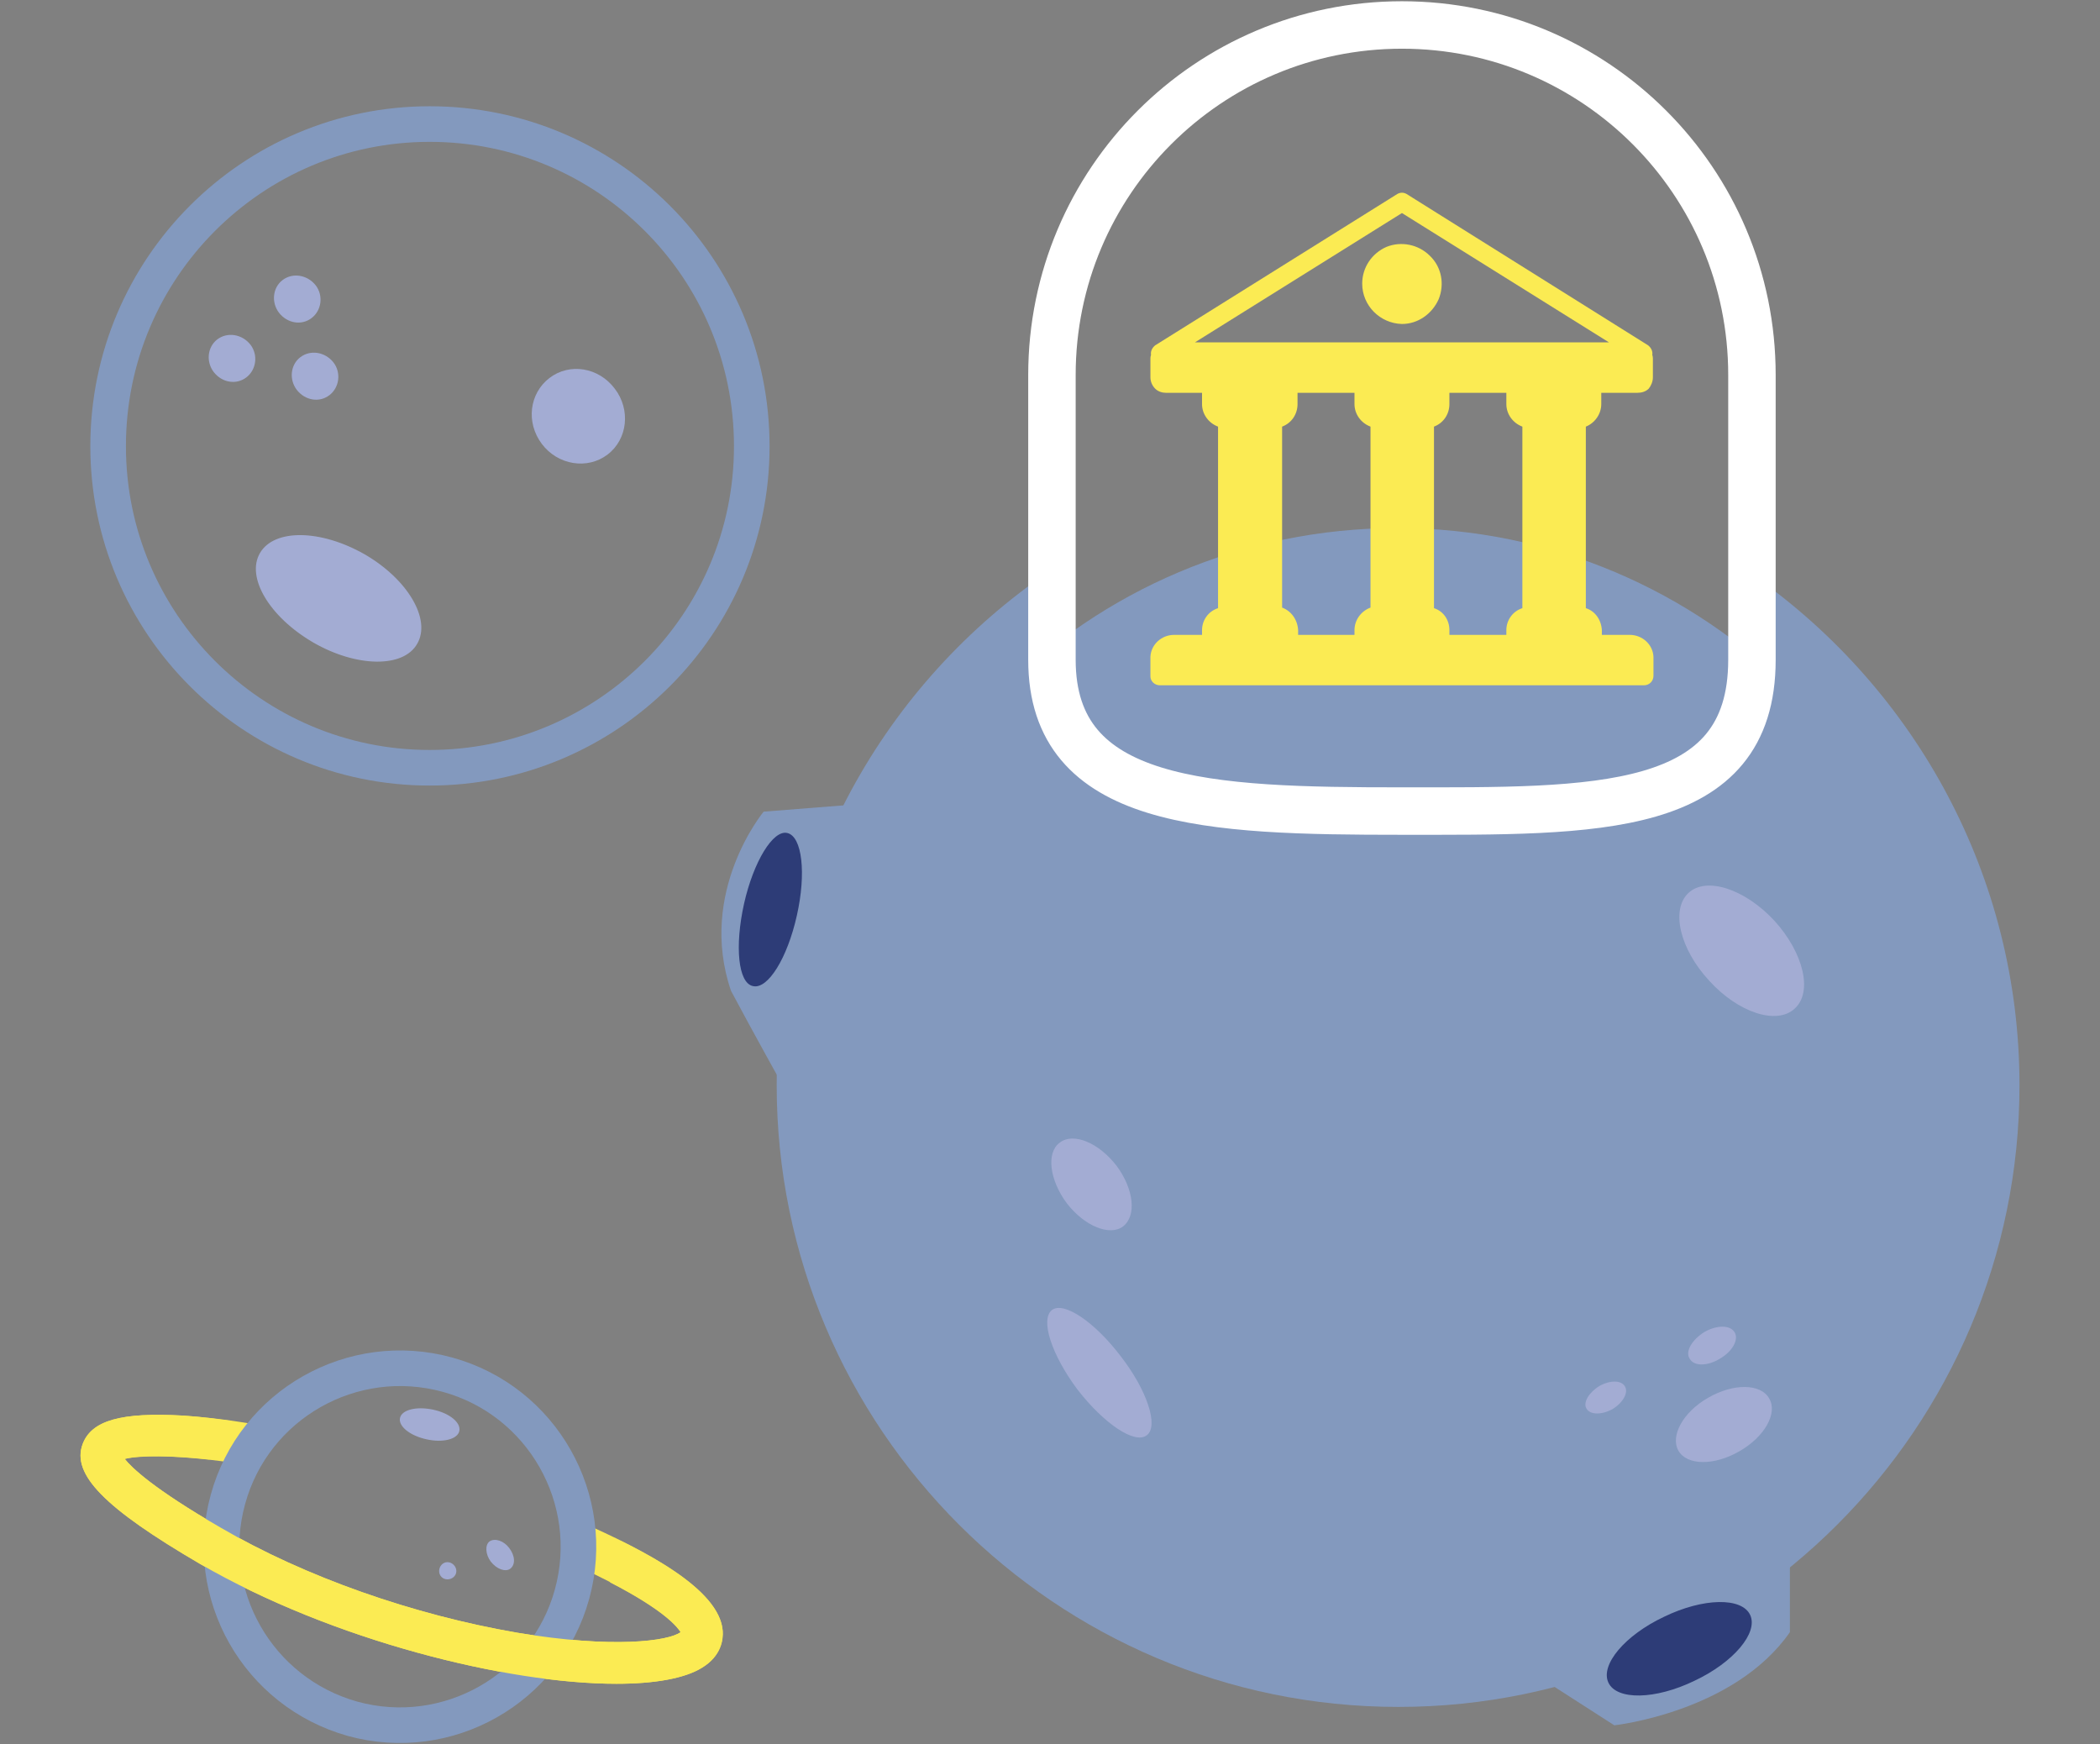 <?xml version="1.0" encoding="UTF-8" standalone="no"?>
<svg
   version="1.2"
   viewBox="0 0 354 294"
   width="354"
   height="294"
   id="svg543"
   sodipodi:docname="stats-law-schools.svg"
   inkscape:version="1.2.2 (732a01da63, 2022-12-09)"
   xmlns:inkscape="http://www.inkscape.org/namespaces/inkscape"
   xmlns:sodipodi="http://sodipodi.sourceforge.net/DTD/sodipodi-0.dtd"
   xmlns="http://www.w3.org/2000/svg"
   xmlns:svg="http://www.w3.org/2000/svg">
  <rect x="0" y="0" width="354" height="294" fill="#808080" stroke="none"/>
  <defs
     id="defs547" />
  <sodipodi:namedview
     id="namedview545"
     pagecolor="#ffffff"
     bordercolor="#000000"
     borderopacity="0.25"
     inkscape:showpageshadow="2"
     inkscape:pageopacity="0.0"
     inkscape:pagecheckerboard="0"
     inkscape:deskcolor="#d1d1d1"
     showgrid="false"
     inkscape:zoom="0.80272109"
     inkscape:cx="40.487288"
     inkscape:cy="117.72458"
     inkscape:window-width="1280"
     inkscape:window-height="945"
     inkscape:window-x="-9"
     inkscape:window-y="-9"
     inkscape:window-maximized="1"
     inkscape:current-layer="svg543" />
  <style
     id="style485">.a{fill:#8399be}.b{fill:none;stroke:#8399be;stroke-miterlimit:10;stroke-width:6}.c{fill:#fbeb53}.d{fill:#a3acd3}.e{fill:none;stroke:#fff;stroke-miterlimit:10;stroke-width:8}.f{fill:#2d3c77}</style>
  <g
     id="g1225"
     transform="translate(13.128,0.11)">
    <path
       class="a"
       d="m 316.8,183.3 c 0,52.2 -42.3,94.5 -94.4,94.5 -52.2,0 -94.5,-42.3 -94.5,-94.5 0,-52.1 42.3,-94.4 94.5,-94.4 52.1,0 94.4,42.3 94.4,94.4 z"
       id="path487" />
    <path
       class="b"
       d="m 113.6,75.1 c 0,29.9 -24.3,54.2 -54.3,54.2 -29.9,0 -54.2,-24.3 -54.2,-54.2 0,-30 24.3,-54.3 54.2,-54.3 30,0 54.3,24.3 54.3,54.3 z"
       id="path489" />
    <path
       class="c"
       d="m 90.8,283.7 c -18.4,0 -47.9,-7.3 -70.2,-20.2 -16.1,-9.4 -21.7,-15.1 -19.8,-20.2 1.5,-4 6.5,-5.4 17,-4.8 6.2,0.4 12.1,1.5 12.4,1.5 l -1.2,6.9 c -8.8,-1.5 -17.8,-2 -21.1,-1.1 1.2,1.5 4.8,5 16.2,11.6 14.2,8.3 32.5,14.7 50,17.7 16.2,2.7 25.5,1.4 27.5,-0.1 -0.6,-1 -3.7,-5.1 -19.8,-12.2 l 2.9,-6.4 c 10.9,4.8 23.5,11.3 24,18.4 0.1,1.4 -0.2,4.2 -3.5,6.2 -2.9,1.8 -8,2.7 -14.4,2.7 z"
       id="path491" />
    <path
       class="b"
       d="m 83.3,268.6 c -4.4,16 -21,25.4 -37,21 -16,-4.5 -25.4,-21 -21,-37 4.4,-16 21,-25.4 37,-21 16,4.4 25.4,21 21,37 z"
       id="path493" />
    <path
       class="c"
       d="m 108.7,274.8 c -0.4,-5.6 -8.5,-10.9 -17.2,-15.2 -0.5,2.4 -1.1,4.7 -1.8,7 9.3,4.8 11.4,7.6 11.9,8.4 -2,1.5 -11.3,2.8 -27.5,0.1 -17.5,-3 -35.8,-9.4 -50,-17.7 -11.4,-6.6 -15,-10.1 -16.2,-11.6 2.4,-0.6 8,-0.6 14.3,0.1 -0.5,-2 0.5,-4.3 2.3,-5.3 0.3,-0.2 0.5,-0.4 0.6,-0.4 q 0.3,-0.3 0.7,-0.6 0,-0.1 0.1,-0.2 c -2.2,-0.3 -5.1,-0.7 -8.1,-0.9 -10.5,-0.6 -15.5,0.8 -17,4.8 -1.9,5.1 3.7,10.8 19.8,20.2 22.3,12.9 51.8,20.2 70.2,20.2 6.4,0 11.5,-0.9 14.4,-2.7 3.3,-2 3.6,-4.8 3.5,-6.2 z"
       id="path495" />
    <path
       class="a"
       d="m 282.9,97.2 c -0.3,4.6 -0.2,9.1 -0.5,13.6 q 0,0.6 -0.2,1.1 c 20.2,17 33.1,42.5 33.1,70.9 0,51.2 -41.6,92.8 -92.7,92.8 -51.2,0 -92.8,-41.6 -92.8,-92.8 0,-28.3 12.8,-53.7 32.9,-70.7 q 0,-0.2 0,-0.3 c 1.4,-5.1 1.3,-10.5 1.2,-15.7 -27.8,18.8 -46.1,50.7 -46.1,86.7 0,57.8 47,104.8 104.8,104.8 57.7,0 104.7,-47 104.7,-104.8 0,-35.3 -17.6,-66.6 -44.4,-85.6 z"
       id="path497" />
    <path
       class="d"
       d="m 63.8,264.7 c 0,0.8 -0.7,1.4 -1.5,1.4 -0.8,0 -1.4,-0.6 -1.4,-1.4 0,-0.8 0.6,-1.5 1.4,-1.5 0.8,0 1.5,0.7 1.5,1.5 z"
       id="path499" />
    <path
       class="d"
       d="m 64.3,241.1 c -0.3,1.4 -2.8,2 -5.5,1.4 -2.8,-0.6 -4.8,-2.2 -4.5,-3.6 0.3,-1.4 2.8,-2 5.6,-1.4 2.8,0.6 4.7,2.2 4.4,3.6 z"
       id="path501" />
    <path
       class="d"
       d="m 72.7,260.8 c 1,1.3 1.1,2.8 0.2,3.5 -0.8,0.6 -2.3,0.1 -3.3,-1.2 -0.9,-1.2 -1,-2.8 -0.2,-3.4 0.9,-0.6 2.4,-0.1 3.3,1.1 z"
       id="path503" />
    <path
       class="d"
       d="m 57.2,108.4 c -2.3,4.1 -10.2,4 -17.5,-0.2 -7.4,-4.3 -11.4,-11 -9,-15.1 2.4,-4.1 10.2,-4 17.6,0.2 7.3,4.2 11.3,11 8.9,15.1 z"
       id="path505" />
    <path
       class="d"
       d="m 89.3,76.5 c -3.4,2.6 -8.4,1.8 -11.1,-1.8 -2.7,-3.6 -2.1,-8.5 1.3,-11.1 3.4,-2.6 8.3,-1.8 11,1.8 2.7,3.5 2.2,8.5 -1.2,11.1 z"
       id="path507" />
    <path
       class="d"
       d="m 28.4,63.5 c -1.7,1.3 -4.1,0.9 -5.5,-0.9 -1.3,-1.7 -1.1,-4.2 0.6,-5.5 1.7,-1.3 4.2,-0.9 5.6,0.9 1.3,1.7 1,4.2 -0.7,5.5 z"
       id="path509" />
    <path
       class="d"
       d="m 39.4,53.5 c -1.7,1.3 -4.1,0.9 -5.5,-0.9 -1.3,-1.7 -1.1,-4.2 0.6,-5.5 1.7,-1.3 4.2,-0.9 5.6,0.9 1.3,1.7 1,4.2 -0.7,5.5 z"
       id="path511" />
    <path
       class="d"
       d="m 42.4,66.5 c -1.7,1.3 -4.1,0.9 -5.5,-0.9 -1.3,-1.7 -1.1,-4.2 0.6,-5.5 1.7,-1.3 4.2,-0.9 5.6,0.9 1.3,1.7 1,4.2 -0.7,5.5 z"
       id="path513" />
    <path
       class="a"
       d="m 164.2,111.1 h 118 c 0,0 3.3,15.2 -12.8,21 -16.1,5.7 -71.9,4.5 -71.9,4.5 l -20.2,-3.3 -8.1,-7.4 -5,-5.3 z"
       id="path515" />
    <path
       fill-rule="evenodd"
       class="c"
       d="m 182.4,115.4 c -0.9,0 -1.6,-0.7 -1.6,-1.5 v -3.3 c 0.1,-2.1 1.9,-3.7 4,-3.7 h 4.7 v -0.8 c 0,-1.7 1.1,-3.2 2.7,-3.7 V 71.8 c -1.6,-0.6 -2.7,-2.1 -2.7,-3.8 v -1.9 h -6.1 c -0.6,0 -1.3,-0.2 -1.8,-0.7 -0.5,-0.5 -0.8,-1.2 -0.8,-1.9 v -3.2 q 0,-0.3 0.1,-0.6 c -0.1,-0.6 0.2,-1.2 0.7,-1.6 l 40.8,-25.5 c 0.5,-0.3 1.1,-0.3 1.6,0 l 40.7,25.5 c 0.5,0.4 0.8,1 0.7,1.6 q 0.1,0.3 0.1,0.6 v 3.2 c 0,0.7 -0.3,1.4 -0.7,1.9 -0.5,0.5 -1.2,0.7 -1.9,0.7 h -6.1 V 68 c 0,1.7 -1.1,3.2 -2.6,3.8 v 30.6 c 1.6,0.5 2.6,2 2.7,3.7 v 0.8 h 4.7 c 2.1,0 3.9,1.6 4,3.7 v 3.2 c 0,0.9 -0.7,1.6 -1.6,1.6 z m 58.4,-8.5 v -0.8 c 0,-1.7 1.1,-3.2 2.7,-3.7 V 71.8 c -1.6,-0.6 -2.7,-2.1 -2.7,-3.8 v -1.9 h -9.6 V 68 c 0,1.7 -1,3.2 -2.6,3.8 v 30.6 c 1.6,0.5 2.6,2 2.6,3.7 v 0.8 z m -25.6,0 v -0.8 c 0,-1.7 1.1,-3.2 2.7,-3.8 V 71.8 c -1.6,-0.6 -2.7,-2.1 -2.7,-3.8 v -1.9 h -9.6 V 68 c 0,1.7 -1,3.2 -2.6,3.8 v 30.5 c 1.6,0.6 2.6,2.1 2.7,3.8 v 0.8 z M 188.3,57.6 h 69.8 L 223.2,35.8 Z"
       id="path517" />
    <path
       class="c"
       d="m 223.2,54.5 c 2.7,0 5.1,-1.7 6.2,-4.2 1,-2.5 0.5,-5.4 -1.5,-7.3 -1.9,-1.9 -4.8,-2.5 -7.3,-1.5 -2.5,1.1 -4.1,3.5 -4.1,6.2 0,3.7 3,6.7 6.7,6.8 z"
       id="path519" />
    <path
       class="e"
       d="m 223.2,136.6 c -32.6,0 -59,-0.9 -59,-25.5 v -48 c 0,-32.6 26.4,-59 59,-59 32.6,0 59,26.4 59,59 v 48 c 0,26.2 -26.4,25.5 -59,25.5 z"
       id="path521" />
    <path
       class="a"
       d="m 132.1,135.4 -16.5,1.3 c 0,0 -11.2,13.5 -5.5,30.2 3.5,6.6 9.8,17.9 9.8,17.9"
       id="path523" />
    <path
       class="a"
       d="m 243.9,281 15.1,9.7 c 0,0 20.2,-2.2 29.6,-15.7 0,-13 0,-17.2 0,-17.2 z"
       id="path525" />
    <path
       class="f"
       d="m 112.3,152.2 c -1.6,7.2 -1,13.4 1.5,13.9 2.5,0.6 5.8,-4.7 7.4,-11.9 1.6,-7.1 0.9,-13.3 -1.6,-13.9 -2.4,-0.6 -5.7,4.8 -7.3,11.9 z"
       id="path527" />
    <path
       class="d"
       d="m 168.5,234.1 c 4.5,5.8 9.7,9.3 11.7,7.7 2,-1.5 0.1,-7.5 -4.4,-13.3 -4.4,-5.8 -9.6,-9.3 -11.6,-7.8 -2,1.6 -0.1,7.5 4.3,13.4 z"
       id="path529" />
    <path
       class="d"
       d="m 275,165.2 c 4.9,5.4 11.4,7.5 14.4,4.7 3.1,-2.8 1.5,-9.4 -3.4,-14.8 -5,-5.4 -11.5,-7.5 -14.5,-4.7 -3,2.8 -1.5,9.4 3.5,14.8 z"
       id="path531" />
    <path
       class="d"
       d="m 166.7,202.7 c 3,3.9 7.3,5.6 9.5,3.9 2.3,-1.8 1.8,-6.3 -1.1,-10.2 -3,-3.9 -7.3,-5.7 -9.6,-3.9 -2.3,1.7 -1.7,6.3 1.2,10.2 z"
       id="path533" />
    <path
       class="d"
       d="m 274.8,235.5 c -4.2,2.4 -6.4,6.4 -5,8.9 1.4,2.5 6,2.6 10.3,0.1 4.2,-2.4 6.5,-6.4 5,-8.9 -1.4,-2.5 -6,-2.6 -10.3,-0.1 z"
       id="path535" />
    <path
       class="d"
       d="m 274.2,224.4 c -2.1,1.3 -3.3,3.3 -2.5,4.5 0.7,1.3 3,1.3 5.1,0 2.1,-1.2 3.2,-3.2 2.5,-4.4 -0.7,-1.3 -3,-1.3 -5.1,-0.1 z"
       id="path537" />
    <path
       class="d"
       d="m 256.5,233.5 c -1.8,1.1 -2.8,2.8 -2.2,3.8 0.6,1.1 2.6,1.1 4.4,0.1 1.8,-1.1 2.7,-2.8 2.1,-3.8 -0.6,-1.1 -2.5,-1.1 -4.3,-0.1 z"
       id="path539" />
    <path
       class="f"
       d="m 267.4,272.4 c -6.6,3.1 -10.8,8.1 -9.4,11.1 1.4,3 7.9,2.9 14.5,-0.3 6.6,-3.1 10.8,-8.1 9.4,-11.1 -1.4,-3 -7.9,-2.9 -14.5,0.3 z"
       id="path541" />
  </g>
</svg>
